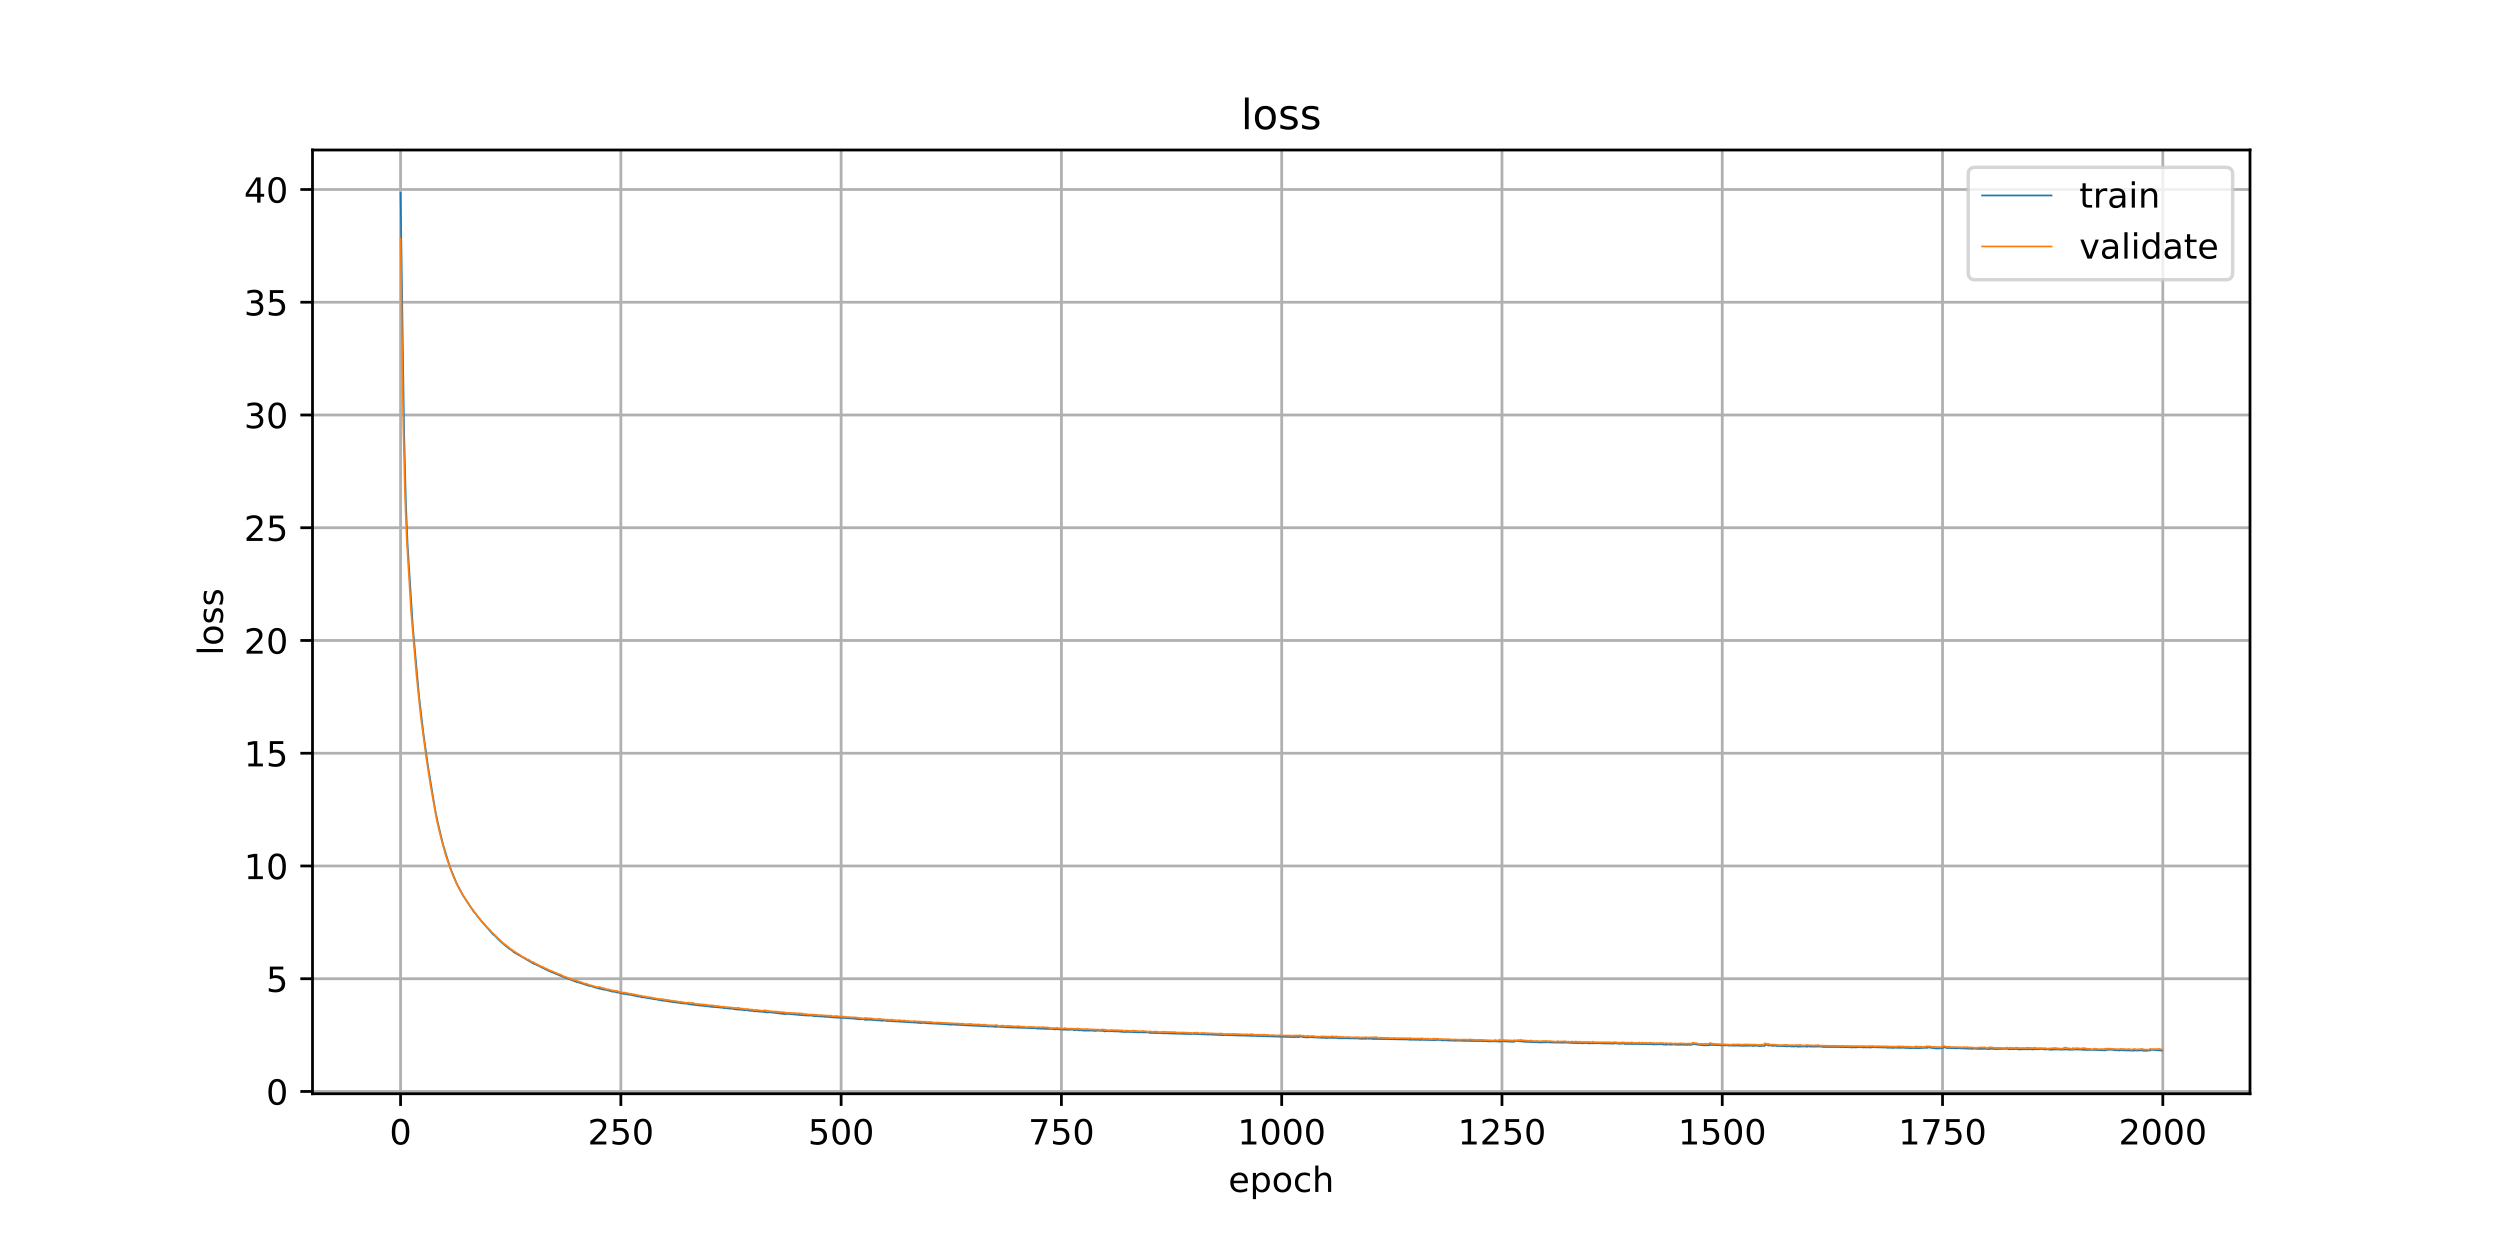 <?xml version="1.0" encoding="utf-8" standalone="no"?>
<!DOCTYPE svg PUBLIC "-//W3C//DTD SVG 1.1//EN"
  "http://www.w3.org/Graphics/SVG/1.1/DTD/svg11.dtd">
<!-- Created with matplotlib (https://matplotlib.org/) -->
<svg height="360pt" version="1.1" viewBox="0 0 720 360" width="720pt" xmlns="http://www.w3.org/2000/svg" xmlns:xlink="http://www.w3.org/1999/xlink">
 <defs>
  <style type="text/css">
*{stroke-linecap:butt;stroke-linejoin:round;}
  </style>
 </defs>
 <g id="figure_1">
  <g id="patch_1">
   <path d="M 0 360 
L 720 360 
L 720 0 
L 0 0 
z
" style="fill:#ffffff;"/>
  </g>
  <g id="axes_1">
   <g id="patch_2">
    <path d="M 90 315 
L 648 315 
L 648 43.2 
L 90 43.2 
z
" style="fill:#ffffff;"/>
   </g>
   <g id="matplotlib.axis_1">
    <g id="xtick_1">
     <g id="line2d_1">
      <path clip-path="url(#pab29ae5f05)" d="M 115.364 315 
L 115.364 43.2 
" style="fill:none;stroke:#b0b0b0;stroke-linecap:square;stroke-width:0.8;"/>
     </g>
     <g id="line2d_2">
      <defs>
       <path d="M 0 0 
L 0 3.5 
" id="md864e7e769" style="stroke:#000000;stroke-width:0.8;"/>
      </defs>
      <g>
       <use style="stroke:#000000;stroke-width:0.8;" x="115.364" xlink:href="#md864e7e769" y="315"/>
      </g>
     </g>
     <g id="text_1">
      <!-- 0 -->
      <defs>
       <path d="M 31.781 66.406 
Q 24.172 66.406 20.328 58.906 
Q 16.5 51.422 16.5 36.375 
Q 16.5 21.391 20.328 13.891 
Q 24.172 6.391 31.781 6.391 
Q 39.453 6.391 43.281 13.891 
Q 47.125 21.391 47.125 36.375 
Q 47.125 51.422 43.281 58.906 
Q 39.453 66.406 31.781 66.406 
z
M 31.781 74.219 
Q 44.047 74.219 50.516 64.516 
Q 56.984 54.828 56.984 36.375 
Q 56.984 17.969 50.516 8.266 
Q 44.047 -1.422 31.781 -1.422 
Q 19.531 -1.422 13.062 8.266 
Q 6.594 17.969 6.594 36.375 
Q 6.594 54.828 13.062 64.516 
Q 19.531 74.219 31.781 74.219 
z
" id="DejaVuSans-48"/>
      </defs>
      <g transform="translate(112.182 329.598)scale(0.1 -0.1)">
       <use xlink:href="#DejaVuSans-48"/>
      </g>
     </g>
    </g>
    <g id="xtick_2">
     <g id="line2d_3">
      <path clip-path="url(#pab29ae5f05)" d="M 178.804 315 
L 178.804 43.2 
" style="fill:none;stroke:#b0b0b0;stroke-linecap:square;stroke-width:0.8;"/>
     </g>
     <g id="line2d_4">
      <g>
       <use style="stroke:#000000;stroke-width:0.8;" x="178.804" xlink:href="#md864e7e769" y="315"/>
      </g>
     </g>
     <g id="text_2">
      <!-- 250 -->
      <defs>
       <path d="M 19.188 8.297 
L 53.609 8.297 
L 53.609 0 
L 7.328 0 
L 7.328 8.297 
Q 12.938 14.109 22.625 23.891 
Q 32.328 33.688 34.812 36.531 
Q 39.547 41.844 41.422 45.531 
Q 43.312 49.219 43.312 52.781 
Q 43.312 58.594 39.234 62.25 
Q 35.156 65.922 28.609 65.922 
Q 23.969 65.922 18.812 64.312 
Q 13.672 62.703 7.812 59.422 
L 7.812 69.391 
Q 13.766 71.781 18.938 73 
Q 24.125 74.219 28.422 74.219 
Q 39.75 74.219 46.484 68.547 
Q 53.219 62.891 53.219 53.422 
Q 53.219 48.922 51.531 44.891 
Q 49.859 40.875 45.406 35.406 
Q 44.188 33.984 37.641 27.219 
Q 31.109 20.453 19.188 8.297 
z
" id="DejaVuSans-50"/>
       <path d="M 10.797 72.906 
L 49.516 72.906 
L 49.516 64.594 
L 19.828 64.594 
L 19.828 46.734 
Q 21.969 47.469 24.109 47.828 
Q 26.266 48.188 28.422 48.188 
Q 40.625 48.188 47.75 41.5 
Q 54.891 34.812 54.891 23.391 
Q 54.891 11.625 47.562 5.094 
Q 40.234 -1.422 26.906 -1.422 
Q 22.312 -1.422 17.547 -0.641 
Q 12.797 0.141 7.719 1.703 
L 7.719 11.625 
Q 12.109 9.234 16.797 8.062 
Q 21.484 6.891 26.703 6.891 
Q 35.156 6.891 40.078 11.328 
Q 45.016 15.766 45.016 23.391 
Q 45.016 31 40.078 35.438 
Q 35.156 39.891 26.703 39.891 
Q 22.75 39.891 18.812 39.016 
Q 14.891 38.141 10.797 36.281 
z
" id="DejaVuSans-53"/>
      </defs>
      <g transform="translate(169.261 329.598)scale(0.1 -0.1)">
       <use xlink:href="#DejaVuSans-50"/>
       <use x="63.623" xlink:href="#DejaVuSans-53"/>
       <use x="127.246" xlink:href="#DejaVuSans-48"/>
      </g>
     </g>
    </g>
    <g id="xtick_3">
     <g id="line2d_5">
      <path clip-path="url(#pab29ae5f05)" d="M 242.245 315 
L 242.245 43.2 
" style="fill:none;stroke:#b0b0b0;stroke-linecap:square;stroke-width:0.8;"/>
     </g>
     <g id="line2d_6">
      <g>
       <use style="stroke:#000000;stroke-width:0.8;" x="242.245" xlink:href="#md864e7e769" y="315"/>
      </g>
     </g>
     <g id="text_3">
      <!-- 500 -->
      <g transform="translate(232.702 329.598)scale(0.1 -0.1)">
       <use xlink:href="#DejaVuSans-53"/>
       <use x="63.623" xlink:href="#DejaVuSans-48"/>
       <use x="127.246" xlink:href="#DejaVuSans-48"/>
      </g>
     </g>
    </g>
    <g id="xtick_4">
     <g id="line2d_7">
      <path clip-path="url(#pab29ae5f05)" d="M 305.686 315 
L 305.686 43.2 
" style="fill:none;stroke:#b0b0b0;stroke-linecap:square;stroke-width:0.8;"/>
     </g>
     <g id="line2d_8">
      <g>
       <use style="stroke:#000000;stroke-width:0.8;" x="305.686" xlink:href="#md864e7e769" y="315"/>
      </g>
     </g>
     <g id="text_4">
      <!-- 750 -->
      <defs>
       <path d="M 8.203 72.906 
L 55.078 72.906 
L 55.078 68.703 
L 28.609 0 
L 18.312 0 
L 43.219 64.594 
L 8.203 64.594 
z
" id="DejaVuSans-55"/>
      </defs>
      <g transform="translate(296.142 329.598)scale(0.1 -0.1)">
       <use xlink:href="#DejaVuSans-55"/>
       <use x="63.623" xlink:href="#DejaVuSans-53"/>
       <use x="127.246" xlink:href="#DejaVuSans-48"/>
      </g>
     </g>
    </g>
    <g id="xtick_5">
     <g id="line2d_9">
      <path clip-path="url(#pab29ae5f05)" d="M 369.127 315 
L 369.127 43.2 
" style="fill:none;stroke:#b0b0b0;stroke-linecap:square;stroke-width:0.8;"/>
     </g>
     <g id="line2d_10">
      <g>
       <use style="stroke:#000000;stroke-width:0.8;" x="369.127" xlink:href="#md864e7e769" y="315"/>
      </g>
     </g>
     <g id="text_5">
      <!-- 1000 -->
      <defs>
       <path d="M 12.406 8.297 
L 28.516 8.297 
L 28.516 63.922 
L 10.984 60.406 
L 10.984 69.391 
L 28.422 72.906 
L 38.281 72.906 
L 38.281 8.297 
L 54.391 8.297 
L 54.391 0 
L 12.406 0 
z
" id="DejaVuSans-49"/>
      </defs>
      <g transform="translate(356.402 329.598)scale(0.1 -0.1)">
       <use xlink:href="#DejaVuSans-49"/>
       <use x="63.623" xlink:href="#DejaVuSans-48"/>
       <use x="127.246" xlink:href="#DejaVuSans-48"/>
       <use x="190.869" xlink:href="#DejaVuSans-48"/>
      </g>
     </g>
    </g>
    <g id="xtick_6">
     <g id="line2d_11">
      <path clip-path="url(#pab29ae5f05)" d="M 432.568 315 
L 432.568 43.2 
" style="fill:none;stroke:#b0b0b0;stroke-linecap:square;stroke-width:0.8;"/>
     </g>
     <g id="line2d_12">
      <g>
       <use style="stroke:#000000;stroke-width:0.8;" x="432.568" xlink:href="#md864e7e769" y="315"/>
      </g>
     </g>
     <g id="text_6">
      <!-- 1250 -->
      <g transform="translate(419.843 329.598)scale(0.1 -0.1)">
       <use xlink:href="#DejaVuSans-49"/>
       <use x="63.623" xlink:href="#DejaVuSans-50"/>
       <use x="127.246" xlink:href="#DejaVuSans-53"/>
       <use x="190.869" xlink:href="#DejaVuSans-48"/>
      </g>
     </g>
    </g>
    <g id="xtick_7">
     <g id="line2d_13">
      <path clip-path="url(#pab29ae5f05)" d="M 496.009 315 
L 496.009 43.2 
" style="fill:none;stroke:#b0b0b0;stroke-linecap:square;stroke-width:0.8;"/>
     </g>
     <g id="line2d_14">
      <g>
       <use style="stroke:#000000;stroke-width:0.8;" x="496.009" xlink:href="#md864e7e769" y="315"/>
      </g>
     </g>
     <g id="text_7">
      <!-- 1500 -->
      <g transform="translate(483.284 329.598)scale(0.1 -0.1)">
       <use xlink:href="#DejaVuSans-49"/>
       <use x="63.623" xlink:href="#DejaVuSans-53"/>
       <use x="127.246" xlink:href="#DejaVuSans-48"/>
       <use x="190.869" xlink:href="#DejaVuSans-48"/>
      </g>
     </g>
    </g>
    <g id="xtick_8">
     <g id="line2d_15">
      <path clip-path="url(#pab29ae5f05)" d="M 559.449 315 
L 559.449 43.2 
" style="fill:none;stroke:#b0b0b0;stroke-linecap:square;stroke-width:0.8;"/>
     </g>
     <g id="line2d_16">
      <g>
       <use style="stroke:#000000;stroke-width:0.8;" x="559.449" xlink:href="#md864e7e769" y="315"/>
      </g>
     </g>
     <g id="text_8">
      <!-- 1750 -->
      <g transform="translate(546.724 329.598)scale(0.1 -0.1)">
       <use xlink:href="#DejaVuSans-49"/>
       <use x="63.623" xlink:href="#DejaVuSans-55"/>
       <use x="127.246" xlink:href="#DejaVuSans-53"/>
       <use x="190.869" xlink:href="#DejaVuSans-48"/>
      </g>
     </g>
    </g>
    <g id="xtick_9">
     <g id="line2d_17">
      <path clip-path="url(#pab29ae5f05)" d="M 622.89 315 
L 622.89 43.2 
" style="fill:none;stroke:#b0b0b0;stroke-linecap:square;stroke-width:0.8;"/>
     </g>
     <g id="line2d_18">
      <g>
       <use style="stroke:#000000;stroke-width:0.8;" x="622.89" xlink:href="#md864e7e769" y="315"/>
      </g>
     </g>
     <g id="text_9">
      <!-- 2000 -->
      <g transform="translate(610.165 329.598)scale(0.1 -0.1)">
       <use xlink:href="#DejaVuSans-50"/>
       <use x="63.623" xlink:href="#DejaVuSans-48"/>
       <use x="127.246" xlink:href="#DejaVuSans-48"/>
       <use x="190.869" xlink:href="#DejaVuSans-48"/>
      </g>
     </g>
    </g>
    <g id="text_10">
     <!-- epoch -->
     <defs>
      <path d="M 56.203 29.594 
L 56.203 25.203 
L 14.891 25.203 
Q 15.484 15.922 20.484 11.062 
Q 25.484 6.203 34.422 6.203 
Q 39.594 6.203 44.453 7.469 
Q 49.312 8.734 54.109 11.281 
L 54.109 2.781 
Q 49.266 0.734 44.188 -0.344 
Q 39.109 -1.422 33.891 -1.422 
Q 20.797 -1.422 13.156 6.188 
Q 5.516 13.812 5.516 26.812 
Q 5.516 40.234 12.766 48.109 
Q 20.016 56 32.328 56 
Q 43.359 56 49.781 48.891 
Q 56.203 41.797 56.203 29.594 
z
M 47.219 32.234 
Q 47.125 39.594 43.094 43.984 
Q 39.062 48.391 32.422 48.391 
Q 24.906 48.391 20.391 44.141 
Q 15.875 39.891 15.188 32.172 
z
" id="DejaVuSans-101"/>
      <path d="M 18.109 8.203 
L 18.109 -20.797 
L 9.078 -20.797 
L 9.078 54.688 
L 18.109 54.688 
L 18.109 46.391 
Q 20.953 51.266 25.266 53.625 
Q 29.594 56 35.594 56 
Q 45.562 56 51.781 48.094 
Q 58.016 40.188 58.016 27.297 
Q 58.016 14.406 51.781 6.484 
Q 45.562 -1.422 35.594 -1.422 
Q 29.594 -1.422 25.266 0.953 
Q 20.953 3.328 18.109 8.203 
z
M 48.688 27.297 
Q 48.688 37.203 44.609 42.844 
Q 40.531 48.484 33.406 48.484 
Q 26.266 48.484 22.188 42.844 
Q 18.109 37.203 18.109 27.297 
Q 18.109 17.391 22.188 11.75 
Q 26.266 6.109 33.406 6.109 
Q 40.531 6.109 44.609 11.75 
Q 48.688 17.391 48.688 27.297 
z
" id="DejaVuSans-112"/>
      <path d="M 30.609 48.391 
Q 23.391 48.391 19.188 42.75 
Q 14.984 37.109 14.984 27.297 
Q 14.984 17.484 19.156 11.844 
Q 23.344 6.203 30.609 6.203 
Q 37.797 6.203 41.984 11.859 
Q 46.188 17.531 46.188 27.297 
Q 46.188 37.016 41.984 42.703 
Q 37.797 48.391 30.609 48.391 
z
M 30.609 56 
Q 42.328 56 49.016 48.375 
Q 55.719 40.766 55.719 27.297 
Q 55.719 13.875 49.016 6.219 
Q 42.328 -1.422 30.609 -1.422 
Q 18.844 -1.422 12.172 6.219 
Q 5.516 13.875 5.516 27.297 
Q 5.516 40.766 12.172 48.375 
Q 18.844 56 30.609 56 
z
" id="DejaVuSans-111"/>
      <path d="M 48.781 52.594 
L 48.781 44.188 
Q 44.969 46.297 41.141 47.344 
Q 37.312 48.391 33.406 48.391 
Q 24.656 48.391 19.812 42.844 
Q 14.984 37.312 14.984 27.297 
Q 14.984 17.281 19.812 11.734 
Q 24.656 6.203 33.406 6.203 
Q 37.312 6.203 41.141 7.25 
Q 44.969 8.297 48.781 10.406 
L 48.781 2.094 
Q 45.016 0.344 40.984 -0.531 
Q 36.969 -1.422 32.422 -1.422 
Q 20.062 -1.422 12.781 6.344 
Q 5.516 14.109 5.516 27.297 
Q 5.516 40.672 12.859 48.328 
Q 20.219 56 33.016 56 
Q 37.156 56 41.109 55.141 
Q 45.062 54.297 48.781 52.594 
z
" id="DejaVuSans-99"/>
      <path d="M 54.891 33.016 
L 54.891 0 
L 45.906 0 
L 45.906 32.719 
Q 45.906 40.484 42.875 44.328 
Q 39.844 48.188 33.797 48.188 
Q 26.516 48.188 22.312 43.547 
Q 18.109 38.922 18.109 30.906 
L 18.109 0 
L 9.078 0 
L 9.078 75.984 
L 18.109 75.984 
L 18.109 46.188 
Q 21.344 51.125 25.703 53.562 
Q 30.078 56 35.797 56 
Q 45.219 56 50.047 50.172 
Q 54.891 44.344 54.891 33.016 
z
" id="DejaVuSans-104"/>
     </defs>
     <g transform="translate(353.772 343.277)scale(0.1 -0.1)">
      <use xlink:href="#DejaVuSans-101"/>
      <use x="61.523" xlink:href="#DejaVuSans-112"/>
      <use x="125" xlink:href="#DejaVuSans-111"/>
      <use x="186.182" xlink:href="#DejaVuSans-99"/>
      <use x="241.162" xlink:href="#DejaVuSans-104"/>
     </g>
    </g>
   </g>
   <g id="matplotlib.axis_2">
    <g id="ytick_1">
     <g id="line2d_19">
      <path clip-path="url(#pab29ae5f05)" d="M 90 314.341 
L 648 314.341 
" style="fill:none;stroke:#b0b0b0;stroke-linecap:square;stroke-width:0.8;"/>
     </g>
     <g id="line2d_20">
      <defs>
       <path d="M 0 0 
L -3.5 0 
" id="m721b6c7c8f" style="stroke:#000000;stroke-width:0.8;"/>
      </defs>
      <g>
       <use style="stroke:#000000;stroke-width:0.8;" x="90" xlink:href="#m721b6c7c8f" y="314.341"/>
      </g>
     </g>
     <g id="text_11">
      <!-- 0 -->
      <g transform="translate(76.638 318.14)scale(0.1 -0.1)">
       <use xlink:href="#DejaVuSans-48"/>
      </g>
     </g>
    </g>
    <g id="ytick_2">
     <g id="line2d_21">
      <path clip-path="url(#pab29ae5f05)" d="M 90 281.87 
L 648 281.87 
" style="fill:none;stroke:#b0b0b0;stroke-linecap:square;stroke-width:0.8;"/>
     </g>
     <g id="line2d_22">
      <g>
       <use style="stroke:#000000;stroke-width:0.8;" x="90" xlink:href="#m721b6c7c8f" y="281.87"/>
      </g>
     </g>
     <g id="text_12">
      <!-- 5 -->
      <g transform="translate(76.638 285.669)scale(0.1 -0.1)">
       <use xlink:href="#DejaVuSans-53"/>
      </g>
     </g>
    </g>
    <g id="ytick_3">
     <g id="line2d_23">
      <path clip-path="url(#pab29ae5f05)" d="M 90 249.399 
L 648 249.399 
" style="fill:none;stroke:#b0b0b0;stroke-linecap:square;stroke-width:0.8;"/>
     </g>
     <g id="line2d_24">
      <g>
       <use style="stroke:#000000;stroke-width:0.8;" x="90" xlink:href="#m721b6c7c8f" y="249.399"/>
      </g>
     </g>
     <g id="text_13">
      <!-- 10 -->
      <g transform="translate(70.275 253.198)scale(0.1 -0.1)">
       <use xlink:href="#DejaVuSans-49"/>
       <use x="63.623" xlink:href="#DejaVuSans-48"/>
      </g>
     </g>
    </g>
    <g id="ytick_4">
     <g id="line2d_25">
      <path clip-path="url(#pab29ae5f05)" d="M 90 216.929 
L 648 216.929 
" style="fill:none;stroke:#b0b0b0;stroke-linecap:square;stroke-width:0.8;"/>
     </g>
     <g id="line2d_26">
      <g>
       <use style="stroke:#000000;stroke-width:0.8;" x="90" xlink:href="#m721b6c7c8f" y="216.929"/>
      </g>
     </g>
     <g id="text_14">
      <!-- 15 -->
      <g transform="translate(70.275 220.728)scale(0.1 -0.1)">
       <use xlink:href="#DejaVuSans-49"/>
       <use x="63.623" xlink:href="#DejaVuSans-53"/>
      </g>
     </g>
    </g>
    <g id="ytick_5">
     <g id="line2d_27">
      <path clip-path="url(#pab29ae5f05)" d="M 90 184.458 
L 648 184.458 
" style="fill:none;stroke:#b0b0b0;stroke-linecap:square;stroke-width:0.8;"/>
     </g>
     <g id="line2d_28">
      <g>
       <use style="stroke:#000000;stroke-width:0.8;" x="90" xlink:href="#m721b6c7c8f" y="184.458"/>
      </g>
     </g>
     <g id="text_15">
      <!-- 20 -->
      <g transform="translate(70.275 188.257)scale(0.1 -0.1)">
       <use xlink:href="#DejaVuSans-50"/>
       <use x="63.623" xlink:href="#DejaVuSans-48"/>
      </g>
     </g>
    </g>
    <g id="ytick_6">
     <g id="line2d_29">
      <path clip-path="url(#pab29ae5f05)" d="M 90 151.987 
L 648 151.987 
" style="fill:none;stroke:#b0b0b0;stroke-linecap:square;stroke-width:0.8;"/>
     </g>
     <g id="line2d_30">
      <g>
       <use style="stroke:#000000;stroke-width:0.8;" x="90" xlink:href="#m721b6c7c8f" y="151.987"/>
      </g>
     </g>
     <g id="text_16">
      <!-- 25 -->
      <g transform="translate(70.275 155.786)scale(0.1 -0.1)">
       <use xlink:href="#DejaVuSans-50"/>
       <use x="63.623" xlink:href="#DejaVuSans-53"/>
      </g>
     </g>
    </g>
    <g id="ytick_7">
     <g id="line2d_31">
      <path clip-path="url(#pab29ae5f05)" d="M 90 119.516 
L 648 119.516 
" style="fill:none;stroke:#b0b0b0;stroke-linecap:square;stroke-width:0.8;"/>
     </g>
     <g id="line2d_32">
      <g>
       <use style="stroke:#000000;stroke-width:0.8;" x="90" xlink:href="#m721b6c7c8f" y="119.516"/>
      </g>
     </g>
     <g id="text_17">
      <!-- 30 -->
      <defs>
       <path d="M 40.578 39.312 
Q 47.656 37.797 51.625 33 
Q 55.609 28.219 55.609 21.188 
Q 55.609 10.406 48.188 4.484 
Q 40.766 -1.422 27.094 -1.422 
Q 22.516 -1.422 17.656 -0.516 
Q 12.797 0.391 7.625 2.203 
L 7.625 11.719 
Q 11.719 9.328 16.594 8.109 
Q 21.484 6.891 26.812 6.891 
Q 36.078 6.891 40.938 10.547 
Q 45.797 14.203 45.797 21.188 
Q 45.797 27.641 41.281 31.266 
Q 36.766 34.906 28.719 34.906 
L 20.219 34.906 
L 20.219 43.016 
L 29.109 43.016 
Q 36.375 43.016 40.234 45.922 
Q 44.094 48.828 44.094 54.297 
Q 44.094 59.906 40.109 62.906 
Q 36.141 65.922 28.719 65.922 
Q 24.656 65.922 20.016 65.031 
Q 15.375 64.156 9.812 62.312 
L 9.812 71.094 
Q 15.438 72.656 20.344 73.438 
Q 25.25 74.219 29.594 74.219 
Q 40.828 74.219 47.359 69.109 
Q 53.906 64.016 53.906 55.328 
Q 53.906 49.266 50.438 45.094 
Q 46.969 40.922 40.578 39.312 
z
" id="DejaVuSans-51"/>
      </defs>
      <g transform="translate(70.275 123.316)scale(0.1 -0.1)">
       <use xlink:href="#DejaVuSans-51"/>
       <use x="63.623" xlink:href="#DejaVuSans-48"/>
      </g>
     </g>
    </g>
    <g id="ytick_8">
     <g id="line2d_33">
      <path clip-path="url(#pab29ae5f05)" d="M 90 87.046 
L 648 87.046 
" style="fill:none;stroke:#b0b0b0;stroke-linecap:square;stroke-width:0.8;"/>
     </g>
     <g id="line2d_34">
      <g>
       <use style="stroke:#000000;stroke-width:0.8;" x="90" xlink:href="#m721b6c7c8f" y="87.046"/>
      </g>
     </g>
     <g id="text_18">
      <!-- 35 -->
      <g transform="translate(70.275 90.845)scale(0.1 -0.1)">
       <use xlink:href="#DejaVuSans-51"/>
       <use x="63.623" xlink:href="#DejaVuSans-53"/>
      </g>
     </g>
    </g>
    <g id="ytick_9">
     <g id="line2d_35">
      <path clip-path="url(#pab29ae5f05)" d="M 90 54.575 
L 648 54.575 
" style="fill:none;stroke:#b0b0b0;stroke-linecap:square;stroke-width:0.8;"/>
     </g>
     <g id="line2d_36">
      <g>
       <use style="stroke:#000000;stroke-width:0.8;" x="90" xlink:href="#m721b6c7c8f" y="54.575"/>
      </g>
     </g>
     <g id="text_19">
      <!-- 40 -->
      <defs>
       <path d="M 37.797 64.312 
L 12.891 25.391 
L 37.797 25.391 
z
M 35.203 72.906 
L 47.609 72.906 
L 47.609 25.391 
L 58.016 25.391 
L 58.016 17.188 
L 47.609 17.188 
L 47.609 0 
L 37.797 0 
L 37.797 17.188 
L 4.891 17.188 
L 4.891 26.703 
z
" id="DejaVuSans-52"/>
      </defs>
      <g transform="translate(70.275 58.374)scale(0.1 -0.1)">
       <use xlink:href="#DejaVuSans-52"/>
       <use x="63.623" xlink:href="#DejaVuSans-48"/>
      </g>
     </g>
    </g>
    <g id="text_20">
     <!-- loss -->
     <defs>
      <path d="M 9.422 75.984 
L 18.406 75.984 
L 18.406 0 
L 9.422 0 
z
" id="DejaVuSans-108"/>
      <path d="M 44.281 53.078 
L 44.281 44.578 
Q 40.484 46.531 36.375 47.5 
Q 32.281 48.484 27.875 48.484 
Q 21.188 48.484 17.844 46.438 
Q 14.5 44.391 14.5 40.281 
Q 14.5 37.156 16.891 35.375 
Q 19.281 33.594 26.516 31.984 
L 29.594 31.297 
Q 39.156 29.25 43.188 25.516 
Q 47.219 21.781 47.219 15.094 
Q 47.219 7.469 41.188 3.016 
Q 35.156 -1.422 24.609 -1.422 
Q 20.219 -1.422 15.453 -0.562 
Q 10.688 0.297 5.422 2 
L 5.422 11.281 
Q 10.406 8.688 15.234 7.391 
Q 20.062 6.109 24.812 6.109 
Q 31.156 6.109 34.562 8.281 
Q 37.984 10.453 37.984 14.406 
Q 37.984 18.062 35.516 20.016 
Q 33.062 21.969 24.703 23.781 
L 21.578 24.516 
Q 13.234 26.266 9.516 29.906 
Q 5.812 33.547 5.812 39.891 
Q 5.812 47.609 11.281 51.797 
Q 16.75 56 26.812 56 
Q 31.781 56 36.172 55.266 
Q 40.578 54.547 44.281 53.078 
z
" id="DejaVuSans-115"/>
     </defs>
     <g transform="translate(64.195 188.758)rotate(-90)scale(0.1 -0.1)">
      <use xlink:href="#DejaVuSans-108"/>
      <use x="27.783" xlink:href="#DejaVuSans-111"/>
      <use x="88.965" xlink:href="#DejaVuSans-115"/>
      <use x="141.064" xlink:href="#DejaVuSans-115"/>
     </g>
    </g>
   </g>
   <g id="line2d_37">
    <path clip-path="url(#pab29ae5f05)" d="M 115.364 55.555 
L 116.379 124.642 
L 116.886 144.6 
L 117.394 157.067 
L 118.916 180.786 
L 120.693 200.603 
L 121.961 211.359 
L 123.23 220.435 
L 125.26 232.867 
L 126.022 236.634 
L 127.544 243.032 
L 129.574 249.702 
L 131.351 254.045 
L 131.858 255.126 
L 133.381 257.941 
L 136.426 262.552 
L 136.68 262.76 
L 137.441 263.796 
L 138.456 265.085 
L 142.009 269.113 
L 142.516 269.47 
L 143.531 270.542 
L 144.293 271.249 
L 145.561 272.352 
L 146.577 273.161 
L 147.338 273.667 
L 148.099 274.317 
L 148.607 274.581 
L 153.682 277.534 
L 154.189 277.709 
L 157.742 279.467 
L 158.503 279.799 
L 162.564 281.491 
L 166.116 282.821 
L 166.37 282.816 
L 166.878 283.041 
L 167.385 283.174 
L 167.893 283.338 
L 169.669 283.926 
L 170.176 283.968 
L 170.684 284.153 
L 171.445 284.4 
L 172.207 284.577 
L 172.46 284.705 
L 172.968 284.783 
L 173.475 284.922 
L 173.983 285.005 
L 174.49 285.07 
L 175.759 285.411 
L 176.521 285.617 
L 177.028 285.586 
L 177.536 285.812 
L 178.043 285.835 
L 178.804 286.065 
L 179.058 286.026 
L 179.566 286.246 
L 180.073 286.226 
L 180.327 286.342 
L 180.835 286.376 
L 181.088 286.499 
L 181.342 286.438 
L 182.357 286.67 
L 183.372 286.878 
L 183.626 287.002 
L 184.133 286.976 
L 184.895 287.23 
L 185.402 287.23 
L 188.701 287.797 
L 189.209 287.813 
L 189.463 287.989 
L 189.716 287.943 
L 190.478 288.125 
L 191.493 288.229 
L 193.015 288.482 
L 196.06 288.88 
L 196.314 288.971 
L 196.568 288.85 
L 196.822 288.993 
L 197.583 289.022 
L 198.598 289.233 
L 200.121 289.415 
L 201.643 289.596 
L 202.151 289.624 
L 203.927 289.825 
L 204.688 289.938 
L 207.226 290.133 
L 207.48 290.23 
L 207.733 290.151 
L 208.495 290.32 
L 210.017 290.44 
L 210.271 290.541 
L 210.525 290.429 
L 211.794 290.69 
L 213.062 290.791 
L 213.316 290.734 
L 214.331 290.942 
L 214.839 290.882 
L 215.093 290.956 
L 215.346 290.902 
L 215.854 291.116 
L 216.108 291.029 
L 216.361 291.146 
L 216.869 291.095 
L 217.123 291.238 
L 217.884 291.251 
L 220.168 291.453 
L 220.422 291.386 
L 220.675 291.575 
L 221.69 291.526 
L 226.258 292.068 
L 226.512 291.983 
L 227.273 292.019 
L 230.572 292.339 
L 232.095 292.445 
L 233.11 292.505 
L 233.364 292.417 
L 234.379 292.63 
L 235.394 292.653 
L 235.901 292.742 
L 236.155 292.635 
L 236.409 292.797 
L 236.662 292.668 
L 237.424 292.844 
L 238.185 292.825 
L 238.946 292.954 
L 239.2 292.889 
L 239.454 292.991 
L 239.708 292.951 
L 239.961 293.033 
L 240.469 293.029 
L 241.991 293.115 
L 244.275 293.249 
L 246.305 293.395 
L 246.813 293.496 
L 247.067 293.437 
L 247.321 293.591 
L 247.574 293.485 
L 248.336 293.57 
L 248.589 293.443 
L 249.097 293.712 
L 250.366 293.673 
L 252.65 293.847 
L 253.665 293.895 
L 253.918 293.976 
L 254.68 293.909 
L 255.695 294.065 
L 256.202 294.049 
L 256.71 294.083 
L 257.217 294.127 
L 258.486 294.19 
L 261.278 294.357 
L 261.785 294.421 
L 262.293 294.371 
L 262.546 294.479 
L 262.8 294.398 
L 263.054 294.493 
L 263.561 294.462 
L 264.576 294.6 
L 264.83 294.561 
L 265.084 294.666 
L 265.845 294.563 
L 266.86 294.684 
L 271.428 294.917 
L 272.189 294.952 
L 273.966 295.111 
L 274.473 295.047 
L 275.234 295.155 
L 275.742 295.147 
L 278.026 295.272 
L 278.533 295.311 
L 279.295 295.334 
L 284.37 295.582 
L 284.624 295.666 
L 284.877 295.576 
L 285.639 295.656 
L 286.146 295.654 
L 286.654 295.733 
L 287.415 295.679 
L 287.923 295.743 
L 289.445 295.788 
L 289.699 295.864 
L 290.207 295.861 
L 297.819 296.129 
L 298.327 296.147 
L 298.834 296.262 
L 299.596 296.193 
L 299.85 296.317 
L 300.103 296.247 
L 300.611 296.279 
L 301.626 296.34 
L 302.133 296.291 
L 302.387 296.369 
L 302.641 296.277 
L 303.148 296.367 
L 303.656 296.424 
L 303.91 296.464 
L 304.163 296.379 
L 305.686 296.49 
L 306.194 296.526 
L 306.447 296.572 
L 306.701 296.481 
L 307.462 296.598 
L 308.985 296.504 
L 309.239 296.695 
L 309.746 296.649 
L 310.508 296.627 
L 310.761 296.78 
L 311.015 296.629 
L 311.523 296.799 
L 311.776 296.687 
L 312.03 296.823 
L 313.299 296.812 
L 314.568 296.8 
L 315.329 296.91 
L 316.09 296.816 
L 317.359 296.891 
L 317.613 296.861 
L 318.12 297.041 
L 318.882 296.937 
L 319.136 296.93 
L 319.389 297.066 
L 319.643 296.966 
L 321.673 297.066 
L 321.927 297.017 
L 322.434 297.1 
L 323.196 297.164 
L 324.211 297.239 
L 324.465 297.154 
L 324.972 297.207 
L 325.226 297.149 
L 325.48 297.255 
L 325.987 297.169 
L 326.241 297.271 
L 327.002 297.258 
L 328.017 297.326 
L 328.271 297.237 
L 328.525 297.333 
L 328.779 297.281 
L 329.286 297.329 
L 330.809 297.326 
L 331.062 297.474 
L 333.6 297.531 
L 334.108 297.526 
L 335.123 297.598 
L 335.884 297.57 
L 336.645 297.623 
L 342.989 297.812 
L 343.497 297.754 
L 346.542 297.889 
L 347.557 297.913 
L 348.065 297.986 
L 348.318 297.882 
L 348.826 297.966 
L 352.379 298.142 
L 352.632 298.066 
L 353.14 298.102 
L 372.172 298.669 
L 372.933 298.694 
L 373.441 298.616 
L 373.948 298.693 
L 374.71 298.504 
L 375.217 298.679 
L 376.486 298.775 
L 377.247 298.692 
L 381.054 298.905 
L 381.308 298.827 
L 382.069 298.983 
L 382.576 298.889 
L 383.591 298.921 
L 383.845 298.782 
L 384.099 298.969 
L 384.86 298.872 
L 385.368 299.024 
L 387.652 299.017 
L 389.682 299.069 
L 390.189 299.046 
L 390.443 299.124 
L 390.697 298.988 
L 391.204 299.131 
L 391.458 299.099 
L 391.712 299.203 
L 391.966 299.128 
L 392.473 299.199 
L 392.727 299.134 
L 393.234 299.187 
L 393.996 299.09 
L 394.249 299.185 
L 394.503 299.11 
L 395.518 299.223 
L 399.325 299.258 
L 399.578 299.208 
L 400.086 299.294 
L 400.594 299.272 
L 401.862 299.314 
L 405.415 299.368 
L 405.923 299.438 
L 406.684 299.438 
L 407.191 299.451 
L 407.445 299.404 
L 407.699 299.476 
L 408.46 299.419 
L 408.714 299.519 
L 409.475 299.464 
L 412.52 299.546 
L 413.028 299.554 
L 414.043 299.487 
L 415.058 299.533 
L 415.312 299.64 
L 416.327 299.601 
L 417.088 299.668 
L 417.596 299.66 
L 418.611 299.732 
L 418.864 299.671 
L 419.118 299.731 
L 419.626 299.698 
L 421.402 299.756 
L 422.417 299.772 
L 425.462 299.833 
L 425.97 299.814 
L 426.224 299.846 
L 426.477 299.761 
L 426.985 299.87 
L 428 299.849 
L 428.761 299.926 
L 430.791 299.883 
L 431.045 299.962 
L 431.553 299.886 
L 431.806 300.035 
L 432.314 299.878 
L 432.568 299.94 
L 432.821 299.833 
L 433.329 299.922 
L 434.344 299.959 
L 435.867 300.036 
L 436.374 299.922 
L 436.628 299.75 
L 437.389 299.911 
L 437.643 299.859 
L 438.15 299.93 
L 438.404 299.89 
L 438.912 300.031 
L 440.688 300.082 
L 440.942 300.144 
L 441.449 300.123 
L 443.226 300.18 
L 443.48 300.252 
L 443.987 300.185 
L 444.495 300.188 
L 445.763 300.156 
L 446.525 300.215 
L 447.032 300.236 
L 448.047 300.273 
L 448.809 300.258 
L 449.57 300.281 
L 451.346 300.274 
L 451.854 300.313 
L 452.869 300.38 
L 453.884 300.385 
L 454.645 300.44 
L 454.899 300.351 
L 455.66 300.482 
L 456.168 300.419 
L 457.183 300.394 
L 457.436 300.501 
L 458.198 300.453 
L 460.989 300.45 
L 461.497 300.507 
L 464.034 300.521 
L 464.542 300.571 
L 465.303 300.455 
L 466.318 300.618 
L 467.587 300.506 
L 467.841 300.647 
L 473.677 300.695 
L 474.692 300.743 
L 475.2 300.694 
L 475.707 300.741 
L 476.215 300.785 
L 478.753 300.733 
L 479.26 300.874 
L 479.514 300.778 
L 479.768 300.902 
L 480.529 300.755 
L 480.783 300.865 
L 482.305 300.814 
L 482.813 300.882 
L 484.589 300.872 
L 486.112 300.92 
L 486.366 300.855 
L 486.873 300.944 
L 487.888 300.688 
L 489.411 300.941 
L 491.187 301.065 
L 491.948 301.014 
L 492.202 301.086 
L 492.456 300.918 
L 497.024 301.084 
L 497.277 301.007 
L 497.785 301.132 
L 498.546 301.124 
L 500.069 301.161 
L 500.322 301.1 
L 500.576 301.169 
L 500.83 301.11 
L 501.338 301.185 
L 502.099 301.199 
L 503.368 301.147 
L 503.621 301.198 
L 504.129 301.102 
L 504.89 301.232 
L 505.905 301.136 
L 506.667 301.282 
L 507.682 301.206 
L 508.189 301.238 
L 508.697 300.759 
L 509.204 301.109 
L 509.965 301.064 
L 510.219 301.2 
L 511.234 301.166 
L 511.742 301.238 
L 514.279 301.3 
L 514.533 301.374 
L 515.041 301.275 
L 515.295 301.34 
L 515.802 301.338 
L 516.056 301.426 
L 516.31 301.321 
L 516.563 301.419 
L 517.325 301.316 
L 517.578 301.426 
L 518.086 301.423 
L 519.355 301.38 
L 519.862 301.402 
L 520.116 301.349 
L 520.37 301.481 
L 520.877 301.29 
L 521.131 301.423 
L 521.639 301.399 
L 522.146 301.438 
L 524.176 301.394 
L 525.191 301.529 
L 525.953 301.525 
L 529.759 301.544 
L 530.267 301.607 
L 530.774 301.485 
L 531.028 301.64 
L 531.282 301.525 
L 531.535 301.62 
L 532.043 301.537 
L 532.297 301.652 
L 532.55 301.497 
L 533.058 301.677 
L 533.565 301.627 
L 534.581 301.648 
L 535.088 301.574 
L 535.596 301.626 
L 536.103 301.51 
L 536.357 301.647 
L 536.864 301.643 
L 537.372 301.601 
L 537.626 301.703 
L 537.879 301.599 
L 538.641 301.692 
L 539.402 301.592 
L 542.955 301.689 
L 543.208 301.616 
L 543.462 301.763 
L 544.731 301.738 
L 544.985 301.82 
L 545.746 301.734 
L 547.269 301.795 
L 547.522 301.704 
L 547.776 301.788 
L 548.284 301.72 
L 548.791 301.851 
L 549.045 301.773 
L 549.806 301.857 
L 551.583 301.846 
L 552.344 301.861 
L 553.105 301.867 
L 553.359 301.737 
L 553.613 301.834 
L 554.628 301.737 
L 554.882 301.814 
L 555.643 301.63 
L 556.15 301.786 
L 556.658 301.845 
L 556.912 301.815 
L 557.165 301.939 
L 557.673 301.914 
L 557.927 301.983 
L 558.18 301.905 
L 558.434 301.955 
L 559.196 301.872 
L 559.703 301.784 
L 559.957 301.579 
L 560.718 301.852 
L 561.226 301.825 
L 563.763 301.924 
L 564.017 301.855 
L 564.778 301.934 
L 568.331 302.061 
L 568.585 301.971 
L 569.092 302.056 
L 569.854 302.085 
L 571.884 302.052 
L 572.137 302.038 
L 572.391 302.173 
L 573.406 302.045 
L 574.675 302.132 
L 578.228 302.04 
L 578.482 302.205 
L 579.497 302.121 
L 580.004 302.174 
L 580.258 302.163 
L 580.512 302.029 
L 581.019 302.188 
L 581.78 302.241 
L 582.288 302.192 
L 582.796 302.19 
L 583.811 302.195 
L 584.318 302.206 
L 584.572 302.12 
L 585.333 302.25 
L 586.348 302.132 
L 586.602 302.235 
L 586.856 302.121 
L 587.363 302.17 
L 587.617 302.08 
L 587.871 302.144 
L 588.125 302.076 
L 588.886 302.246 
L 589.393 302.194 
L 590.155 302.266 
L 590.408 302.237 
L 590.662 302.355 
L 591.17 302.255 
L 592.946 302.246 
L 593.454 302.312 
L 595.484 302.217 
L 595.737 302.318 
L 596.499 302.32 
L 597.006 302.312 
L 598.021 302.208 
L 598.275 302.291 
L 598.529 302.22 
L 598.783 302.294 
L 599.29 302.29 
L 599.798 302.332 
L 600.813 302.343 
L 601.066 302.435 
L 601.574 302.362 
L 602.082 302.352 
L 606.396 302.503 
L 606.649 302.386 
L 607.411 302.307 
L 608.426 302.333 
L 608.933 302.436 
L 609.187 302.475 
L 609.441 302.391 
L 609.694 302.514 
L 609.948 302.459 
L 610.456 302.557 
L 610.963 302.363 
L 611.217 302.521 
L 611.725 302.466 
L 612.232 302.542 
L 612.74 302.531 
L 613.501 302.559 
L 614.008 302.56 
L 614.262 302.621 
L 614.77 302.528 
L 615.531 302.571 
L 616.8 302.496 
L 617.054 302.502 
L 617.307 302.624 
L 618.069 302.62 
L 618.576 302.62 
L 618.83 302.499 
L 619.337 302.513 
L 619.591 302.345 
L 620.099 302.364 
L 622.636 302.566 
L 622.636 302.566 
" style="fill:none;stroke:#1f77b4;stroke-linecap:square;stroke-width:0.5;"/>
   </g>
   <g id="line2d_38">
    <path clip-path="url(#pab29ae5f05)" d="M 115.364 68.751 
L 116.125 121.118 
L 116.632 142.213 
L 117.14 155.38 
L 118.409 176.28 
L 119.931 194.328 
L 121.2 206.441 
L 122.723 217.91 
L 123.992 226.175 
L 125.768 236.053 
L 127.037 241.435 
L 128.559 246.922 
L 130.336 251.829 
L 131.604 254.711 
L 131.858 255.072 
L 132.366 256.143 
L 132.62 256.509 
L 133.127 257.523 
L 133.635 258.304 
L 134.142 259.098 
L 135.411 260.989 
L 136.68 262.73 
L 137.187 263.369 
L 138.202 264.673 
L 140.486 267.275 
L 140.74 267.469 
L 141.247 268.028 
L 141.755 268.6 
L 144.8 271.516 
L 147.084 273.299 
L 147.592 273.643 
L 147.845 273.922 
L 148.099 273.938 
L 148.607 274.378 
L 149.368 274.757 
L 150.383 275.542 
L 150.637 275.582 
L 150.89 275.808 
L 151.144 275.854 
L 151.906 276.361 
L 152.159 276.335 
L 153.174 277.028 
L 153.682 277.114 
L 153.936 277.395 
L 154.697 277.697 
L 155.204 278.035 
L 156.473 278.568 
L 157.235 278.985 
L 157.488 279.022 
L 157.996 279.362 
L 158.25 279.353 
L 158.503 279.61 
L 158.757 279.603 
L 160.787 280.502 
L 161.549 280.735 
L 162.056 281.079 
L 163.832 281.702 
L 164.594 282.004 
L 164.847 282.047 
L 165.101 282.253 
L 165.355 282.192 
L 168.654 283.348 
L 168.908 283.286 
L 169.415 283.568 
L 172.207 284.358 
L 172.46 284.202 
L 173.729 284.641 
L 173.983 284.624 
L 174.744 284.89 
L 175.506 284.993 
L 175.759 285.144 
L 176.013 285.134 
L 176.521 285.346 
L 176.774 285.225 
L 177.282 285.437 
L 177.789 285.378 
L 178.043 285.594 
L 179.566 285.874 
L 179.82 285.831 
L 180.327 286.036 
L 180.581 285.974 
L 181.342 286.234 
L 181.596 286.164 
L 182.103 286.343 
L 182.357 286.308 
L 182.865 286.484 
L 183.118 286.464 
L 183.88 286.682 
L 184.895 286.826 
L 185.402 286.992 
L 185.656 286.928 
L 186.164 287.11 
L 187.686 287.29 
L 187.94 287.408 
L 188.447 287.446 
L 189.463 287.696 
L 189.97 287.682 
L 191.239 287.831 
L 191.493 288.004 
L 191.746 287.89 
L 192 288.031 
L 192.254 287.938 
L 192.508 288.111 
L 192.761 288.029 
L 193.015 288.192 
L 193.776 288.205 
L 194.03 288.37 
L 194.284 288.262 
L 194.538 288.36 
L 195.045 288.416 
L 195.807 288.573 
L 196.06 288.474 
L 196.314 288.644 
L 196.822 288.595 
L 197.075 288.771 
L 198.598 288.801 
L 199.106 288.878 
L 199.613 288.842 
L 200.121 289.106 
L 201.643 289.195 
L 201.897 289.314 
L 202.404 289.234 
L 202.658 289.349 
L 203.419 289.349 
L 204.181 289.551 
L 204.688 289.534 
L 205.703 289.611 
L 205.957 289.778 
L 206.211 289.689 
L 206.465 289.815 
L 206.718 289.698 
L 207.48 289.906 
L 208.749 289.96 
L 209.256 290.143 
L 209.51 290.034 
L 209.764 290.112 
L 210.271 290.117 
L 210.779 290.199 
L 212.047 290.319 
L 212.809 290.236 
L 213.062 290.479 
L 213.316 290.424 
L 213.57 290.501 
L 213.824 290.453 
L 214.078 290.584 
L 214.585 290.562 
L 214.839 290.707 
L 215.093 290.572 
L 216.361 290.805 
L 216.615 290.721 
L 216.869 290.882 
L 217.123 290.852 
L 217.376 290.961 
L 217.63 290.834 
L 219.66 291.128 
L 220.168 290.971 
L 220.929 291.081 
L 221.183 291.179 
L 221.437 291.138 
L 221.69 291.264 
L 222.198 291.224 
L 222.452 291.331 
L 222.705 291.265 
L 222.959 291.398 
L 223.467 291.283 
L 223.974 291.435 
L 224.482 291.379 
L 224.736 291.511 
L 225.243 291.483 
L 225.751 291.539 
L 226.004 291.544 
L 226.258 291.685 
L 227.273 291.678 
L 228.542 291.799 
L 228.796 291.721 
L 229.303 291.864 
L 229.557 291.894 
L 230.065 291.824 
L 231.08 291.943 
L 231.333 291.916 
L 231.587 292.108 
L 232.095 292.016 
L 232.348 292.148 
L 235.394 292.284 
L 235.901 292.452 
L 236.409 292.343 
L 237.424 292.451 
L 238.693 292.53 
L 239.2 292.521 
L 239.454 292.526 
L 239.961 292.733 
L 240.723 292.593 
L 241.738 292.767 
L 242.245 292.768 
L 242.499 292.752 
L 242.753 292.904 
L 243.007 292.742 
L 243.26 292.881 
L 244.783 292.935 
L 245.037 293.031 
L 245.29 292.961 
L 245.544 293.031 
L 246.052 292.984 
L 248.843 293.326 
L 249.097 293.132 
L 249.351 293.354 
L 249.604 293.197 
L 250.112 293.318 
L 250.619 293.248 
L 251.381 293.413 
L 252.65 293.546 
L 253.157 293.393 
L 253.665 293.521 
L 254.68 293.606 
L 254.933 293.715 
L 255.441 293.666 
L 256.202 293.731 
L 256.456 293.796 
L 256.71 293.616 
L 257.217 293.759 
L 257.979 293.846 
L 258.486 293.946 
L 258.74 293.807 
L 260.009 293.956 
L 260.262 293.887 
L 261.024 294.012 
L 262.546 294.14 
L 262.8 294.218 
L 263.054 294.065 
L 264.323 294.201 
L 264.83 294.177 
L 265.591 294.271 
L 266.607 294.255 
L 267.114 294.368 
L 267.368 294.311 
L 267.622 294.369 
L 267.875 294.261 
L 268.129 294.424 
L 268.637 294.371 
L 268.89 294.559 
L 269.652 294.483 
L 270.159 294.492 
L 275.234 294.775 
L 275.742 294.762 
L 276.503 294.869 
L 276.757 294.79 
L 277.011 294.896 
L 277.265 294.819 
L 278.026 294.972 
L 279.802 294.894 
L 280.056 295.056 
L 280.817 295.009 
L 281.071 295.116 
L 281.325 295.048 
L 281.579 295.1 
L 281.832 295 
L 282.34 295.147 
L 283.862 295.112 
L 284.116 295.256 
L 285.131 295.274 
L 285.385 295.392 
L 285.639 295.237 
L 285.893 295.339 
L 287.161 295.229 
L 287.415 295.459 
L 288.176 295.464 
L 288.43 295.373 
L 288.684 295.43 
L 288.938 295.359 
L 289.445 295.562 
L 290.207 295.419 
L 292.49 295.638 
L 293.505 295.517 
L 293.759 295.685 
L 294.52 295.664 
L 294.774 295.721 
L 295.028 295.648 
L 295.282 295.832 
L 295.789 295.774 
L 297.312 295.756 
L 297.819 295.807 
L 298.073 295.795 
L 298.327 295.896 
L 299.342 295.815 
L 299.85 295.933 
L 300.103 295.818 
L 301.372 295.922 
L 301.626 295.869 
L 302.133 296.019 
L 302.641 296.084 
L 304.163 296.086 
L 304.417 295.967 
L 304.671 296.128 
L 305.179 296.145 
L 306.194 296.236 
L 306.701 296.103 
L 307.462 296.27 
L 308.477 296.251 
L 309.493 296.303 
L 310.254 296.299 
L 310.508 296.177 
L 310.761 296.38 
L 311.015 296.301 
L 311.523 296.429 
L 311.776 296.31 
L 312.03 296.462 
L 312.791 296.337 
L 313.806 296.455 
L 316.852 296.567 
L 317.105 296.675 
L 317.359 296.458 
L 319.643 296.781 
L 319.897 296.622 
L 321.419 296.732 
L 321.673 296.617 
L 321.927 296.797 
L 322.434 296.733 
L 323.449 296.79 
L 323.703 296.908 
L 324.465 296.81 
L 324.972 296.886 
L 325.733 296.911 
L 325.987 296.993 
L 326.241 296.797 
L 327.763 296.964 
L 328.271 297.008 
L 328.525 296.951 
L 328.779 297.038 
L 329.032 296.892 
L 330.047 297.03 
L 330.809 297.18 
L 331.062 297.001 
L 331.824 297.189 
L 332.839 297.074 
L 333.346 297.159 
L 333.854 297.215 
L 334.108 297.319 
L 334.361 297.162 
L 334.615 297.273 
L 335.123 297.134 
L 336.391 297.239 
L 338.422 297.251 
L 338.929 297.402 
L 339.183 297.336 
L 339.437 297.416 
L 339.69 297.336 
L 339.944 297.471 
L 340.198 297.34 
L 342.736 297.455 
L 343.243 297.485 
L 343.497 297.533 
L 344.004 297.419 
L 344.512 297.493 
L 344.766 297.353 
L 345.527 297.614 
L 345.781 297.595 
L 346.034 297.45 
L 346.542 297.546 
L 346.796 297.478 
L 347.303 297.566 
L 347.811 297.585 
L 349.08 297.629 
L 351.11 297.729 
L 351.363 297.632 
L 352.886 297.82 
L 353.394 297.732 
L 353.647 297.867 
L 354.155 297.742 
L 354.662 297.88 
L 354.916 297.765 
L 355.677 297.788 
L 357.454 297.864 
L 357.961 297.932 
L 358.215 297.87 
L 358.469 297.947 
L 359.23 297.861 
L 359.738 297.979 
L 360.499 297.813 
L 360.753 298.034 
L 361.006 297.907 
L 361.26 298.058 
L 361.768 297.992 
L 362.275 298.05 
L 362.783 297.979 
L 363.037 298.083 
L 363.544 298.001 
L 363.798 298.1 
L 364.052 297.912 
L 364.305 298.137 
L 364.559 298.045 
L 365.067 298.05 
L 365.32 298.041 
L 365.574 298.195 
L 366.335 298.114 
L 367.858 298.219 
L 368.873 298.147 
L 369.381 298.267 
L 370.142 298.227 
L 371.918 298.247 
L 372.172 298.376 
L 372.426 298.23 
L 374.202 298.244 
L 374.456 298.149 
L 374.71 298.317 
L 375.217 298.312 
L 375.471 298.262 
L 375.978 298.452 
L 376.74 298.284 
L 376.994 298.468 
L 378.009 298.34 
L 379.024 298.552 
L 379.785 298.527 
L 380.039 298.614 
L 380.546 298.481 
L 381.815 298.523 
L 383.338 298.579 
L 383.591 298.431 
L 384.099 298.53 
L 384.353 298.62 
L 384.86 298.471 
L 385.114 298.69 
L 385.368 298.553 
L 385.875 298.671 
L 386.129 298.582 
L 386.383 298.692 
L 386.89 298.616 
L 387.144 298.742 
L 388.159 298.681 
L 388.92 298.704 
L 389.174 298.814 
L 390.189 298.731 
L 390.697 298.757 
L 390.951 298.686 
L 391.204 298.868 
L 391.458 298.717 
L 391.712 298.905 
L 392.219 298.731 
L 392.727 298.829 
L 392.981 298.846 
L 393.234 298.675 
L 393.488 298.794 
L 393.996 298.796 
L 396.533 298.716 
L 396.787 298.911 
L 397.802 298.878 
L 399.578 298.93 
L 399.832 298.848 
L 400.086 299.004 
L 400.847 298.965 
L 401.101 299.03 
L 401.355 298.902 
L 401.862 298.995 
L 405.161 299.015 
L 405.415 298.996 
L 405.669 299.136 
L 405.923 298.966 
L 406.684 299.115 
L 407.191 299.086 
L 409.475 299.102 
L 409.729 299.015 
L 409.983 299.258 
L 410.49 299.108 
L 410.998 299.257 
L 411.252 299.071 
L 411.759 299.29 
L 412.013 299.183 
L 412.267 299.282 
L 413.028 299.087 
L 413.282 299.223 
L 413.789 299.162 
L 414.297 299.169 
L 414.551 299.319 
L 414.804 299.199 
L 415.058 299.285 
L 415.566 299.252 
L 416.073 299.352 
L 416.327 299.252 
L 417.088 299.326 
L 417.342 299.26 
L 417.849 299.396 
L 418.357 299.369 
L 418.611 299.446 
L 418.864 299.34 
L 420.387 299.455 
L 421.656 299.395 
L 422.925 299.479 
L 423.178 299.339 
L 424.194 299.474 
L 424.447 299.404 
L 424.701 299.541 
L 425.209 299.459 
L 425.462 299.544 
L 425.97 299.456 
L 430.284 299.68 
L 430.538 299.52 
L 431.045 299.621 
L 431.299 299.701 
L 431.553 299.658 
L 431.806 299.435 
L 432.06 299.637 
L 432.314 299.655 
L 432.568 299.511 
L 433.837 299.6 
L 434.344 299.599 
L 434.598 299.598 
L 434.852 299.718 
L 435.105 299.603 
L 435.359 299.706 
L 435.613 299.64 
L 435.867 299.749 
L 436.12 299.546 
L 436.628 299.719 
L 436.882 299.557 
L 437.135 299.703 
L 437.389 299.497 
L 437.643 299.667 
L 437.897 299.481 
L 438.404 299.59 
L 440.434 299.781 
L 440.942 299.639 
L 441.196 299.829 
L 441.703 299.795 
L 442.211 299.857 
L 442.718 299.792 
L 443.226 299.887 
L 443.733 299.891 
L 444.241 299.822 
L 445.51 299.805 
L 445.763 299.954 
L 446.017 299.833 
L 448.047 299.997 
L 448.301 300.075 
L 448.555 299.827 
L 449.062 299.989 
L 450.839 299.892 
L 451.092 300.037 
L 451.854 299.987 
L 452.107 300.144 
L 452.615 299.95 
L 453.376 300.088 
L 453.63 299.96 
L 454.138 300.042 
L 454.391 300.011 
L 454.645 300.142 
L 454.899 300 
L 455.406 300.144 
L 455.66 300.067 
L 455.914 300.137 
L 456.168 300.058 
L 456.675 300.11 
L 456.929 300.035 
L 457.183 300.206 
L 457.436 300.023 
L 457.944 300.143 
L 458.198 300.099 
L 458.452 300.249 
L 458.705 300.006 
L 459.213 300.167 
L 464.034 300.188 
L 464.288 300.278 
L 464.796 300.132 
L 465.049 300.201 
L 465.303 300.154 
L 466.064 300.339 
L 466.318 300.238 
L 466.572 300.349 
L 467.333 300.153 
L 467.587 300.318 
L 467.841 300.228 
L 468.095 300.344 
L 468.602 300.261 
L 468.856 300.372 
L 469.11 300.261 
L 469.363 300.351 
L 469.871 300.212 
L 470.632 300.375 
L 471.647 300.329 
L 471.901 300.371 
L 472.155 300.23 
L 472.409 300.389 
L 472.662 300.411 
L 472.916 300.255 
L 473.424 300.395 
L 473.931 300.341 
L 474.185 300.295 
L 474.439 300.446 
L 475.2 300.307 
L 476.215 300.428 
L 476.469 300.364 
L 476.722 300.499 
L 477.23 300.391 
L 477.484 300.48 
L 477.991 300.392 
L 479.006 300.41 
L 479.514 300.571 
L 479.768 300.41 
L 480.275 300.511 
L 480.783 300.511 
L 481.29 300.452 
L 481.798 300.586 
L 482.052 300.613 
L 482.559 300.453 
L 482.813 300.595 
L 484.335 300.478 
L 484.589 300.609 
L 484.843 300.5 
L 485.35 300.594 
L 486.873 300.539 
L 487.127 300.722 
L 487.381 300.345 
L 487.634 300.296 
L 488.396 300.471 
L 488.649 300.454 
L 489.157 300.663 
L 489.918 300.651 
L 490.679 300.642 
L 492.202 300.625 
L 492.456 300.381 
L 492.71 300.4 
L 492.963 300.645 
L 493.217 300.546 
L 493.725 300.694 
L 493.978 300.616 
L 494.486 300.684 
L 498.8 300.898 
L 499.054 300.735 
L 499.307 300.823 
L 499.815 300.82 
L 500.322 300.813 
L 501.084 300.787 
L 501.338 300.893 
L 502.099 300.841 
L 502.606 300.805 
L 503.621 300.821 
L 504.89 300.869 
L 505.398 300.842 
L 506.92 300.962 
L 507.174 300.831 
L 507.935 300.956 
L 508.189 300.527 
L 508.443 300.512 
L 508.95 300.735 
L 509.204 300.589 
L 509.712 300.832 
L 509.965 300.81 
L 510.219 300.907 
L 510.473 300.834 
L 511.234 300.89 
L 512.249 300.97 
L 512.503 301.044 
L 513.011 300.954 
L 513.264 301.027 
L 513.772 300.951 
L 514.279 300.924 
L 514.787 300.954 
L 515.802 301.082 
L 516.056 300.939 
L 516.31 301.057 
L 518.593 300.941 
L 518.847 301.098 
L 519.862 301.106 
L 520.116 300.979 
L 522.654 301.124 
L 522.907 301.007 
L 523.161 301.109 
L 523.669 300.95 
L 523.922 301.162 
L 524.43 301.159 
L 534.834 301.285 
L 535.342 301.257 
L 535.596 301.378 
L 536.103 301.221 
L 536.357 301.345 
L 536.611 301.284 
L 537.118 301.293 
L 537.626 301.327 
L 537.879 301.384 
L 538.133 301.236 
L 538.387 301.373 
L 538.641 301.247 
L 539.148 301.316 
L 539.402 301.199 
L 539.656 301.352 
L 540.671 301.314 
L 540.925 301.366 
L 541.178 301.266 
L 541.432 301.362 
L 541.686 301.32 
L 541.94 301.403 
L 542.193 301.305 
L 542.447 301.416 
L 542.955 301.301 
L 543.208 301.482 
L 543.462 301.316 
L 543.97 301.444 
L 544.224 301.351 
L 544.477 301.467 
L 544.985 301.403 
L 546 301.451 
L 546.254 301.487 
L 546.507 301.307 
L 546.761 301.416 
L 547.269 301.315 
L 547.522 301.467 
L 548.284 301.365 
L 548.537 301.504 
L 549.045 301.437 
L 550.314 301.487 
L 550.821 301.523 
L 551.075 301.627 
L 551.583 301.391 
L 552.851 301.46 
L 553.359 301.433 
L 553.613 301.606 
L 554.12 301.44 
L 554.374 301.545 
L 554.882 301.305 
L 555.389 301.426 
L 555.643 301.3 
L 556.15 301.496 
L 556.658 301.496 
L 557.673 301.574 
L 558.434 301.518 
L 558.688 301.673 
L 558.942 301.531 
L 559.196 301.526 
L 559.703 301.218 
L 560.718 301.53 
L 561.479 301.438 
L 561.733 301.57 
L 562.241 301.556 
L 562.748 301.564 
L 565.54 301.649 
L 565.793 301.522 
L 566.047 301.687 
L 566.555 301.572 
L 567.316 301.718 
L 567.57 301.619 
L 568.585 301.772 
L 568.839 301.716 
L 569.092 301.786 
L 569.6 301.717 
L 570.615 301.643 
L 571.122 301.702 
L 571.63 301.634 
L 572.391 301.887 
L 572.899 301.609 
L 573.406 301.701 
L 573.66 301.617 
L 573.914 301.76 
L 574.929 301.784 
L 577.72 301.835 
L 577.974 301.675 
L 578.228 301.858 
L 578.989 301.761 
L 579.243 301.908 
L 579.497 301.746 
L 580.258 301.901 
L 580.512 301.707 
L 580.765 301.809 
L 581.019 301.731 
L 581.527 301.855 
L 582.034 301.842 
L 582.796 301.824 
L 583.303 301.892 
L 583.557 301.761 
L 585.841 301.854 
L 586.094 301.703 
L 586.348 301.876 
L 588.378 301.862 
L 588.632 301.936 
L 589.14 301.854 
L 589.393 302.034 
L 591.931 301.816 
L 592.185 301.986 
L 592.439 301.842 
L 592.692 301.975 
L 594.215 302.014 
L 594.469 301.743 
L 594.722 301.804 
L 594.976 301.699 
L 595.484 301.934 
L 595.737 301.89 
L 596.499 302.047 
L 596.753 302.079 
L 597.006 301.819 
L 597.26 302.105 
L 597.514 301.913 
L 598.529 301.874 
L 599.036 302.023 
L 599.544 301.916 
L 599.798 301.941 
L 600.051 301.819 
L 600.559 301.942 
L 601.32 302.079 
L 601.828 302.053 
L 602.082 302.06 
L 602.335 302.207 
L 602.843 302.18 
L 603.097 301.999 
L 603.35 302.117 
L 603.604 302.012 
L 604.112 302.144 
L 604.619 302.162 
L 605.634 302.13 
L 605.888 302.188 
L 606.396 301.992 
L 606.649 302.139 
L 606.903 301.992 
L 607.157 302.082 
L 607.411 301.993 
L 608.172 302.086 
L 608.679 302.099 
L 610.202 302.19 
L 610.456 302.169 
L 610.709 302.023 
L 611.217 302.185 
L 611.471 302.104 
L 612.486 302.209 
L 613.247 302.112 
L 613.755 302.301 
L 614.77 302.107 
L 615.277 302.252 
L 617.054 302.091 
L 617.307 302.252 
L 618.83 302.318 
L 619.337 302.036 
L 619.591 302.201 
L 620.352 302.111 
L 620.86 302.165 
L 621.875 302.089 
L 622.383 302.248 
L 622.636 302.249 
L 622.636 302.249 
" style="fill:none;stroke:#ff7f0e;stroke-linecap:square;stroke-width:0.5;"/>
   </g>
   <g id="patch_3">
    <path d="M 90 315 
L 90 43.2 
" style="fill:none;stroke:#000000;stroke-linecap:square;stroke-linejoin:miter;stroke-width:0.8;"/>
   </g>
   <g id="patch_4">
    <path d="M 648 315 
L 648 43.2 
" style="fill:none;stroke:#000000;stroke-linecap:square;stroke-linejoin:miter;stroke-width:0.8;"/>
   </g>
   <g id="patch_5">
    <path d="M 90 315 
L 648 315 
" style="fill:none;stroke:#000000;stroke-linecap:square;stroke-linejoin:miter;stroke-width:0.8;"/>
   </g>
   <g id="patch_6">
    <path d="M 90 43.2 
L 648 43.2 
" style="fill:none;stroke:#000000;stroke-linecap:square;stroke-linejoin:miter;stroke-width:0.8;"/>
   </g>
   <g id="text_21">
    <!-- loss -->
    <g transform="translate(357.411 37.2)scale(0.12 -0.12)">
     <use xlink:href="#DejaVuSans-108"/>
     <use x="27.783" xlink:href="#DejaVuSans-111"/>
     <use x="88.965" xlink:href="#DejaVuSans-115"/>
     <use x="141.064" xlink:href="#DejaVuSans-115"/>
    </g>
   </g>
   <g id="legend_1">
    <g id="patch_7">
     <path d="M 568.847 80.556 
L 641 80.556 
Q 643 80.556 643 78.556 
L 643 50.2 
Q 643 48.2 641 48.2 
L 568.847 48.2 
Q 566.847 48.2 566.847 50.2 
L 566.847 78.556 
Q 566.847 80.556 568.847 80.556 
z
" style="fill:#ffffff;opacity:0.8;stroke:#cccccc;stroke-linejoin:miter;"/>
    </g>
    <g id="line2d_39">
     <path d="M 570.847 56.298 
L 590.847 56.298 
" style="fill:none;stroke:#1f77b4;stroke-linecap:square;stroke-width:0.5;"/>
    </g>
    <g id="line2d_40"/>
    <g id="text_22">
     <!-- train -->
     <defs>
      <path d="M 18.312 70.219 
L 18.312 54.688 
L 36.812 54.688 
L 36.812 47.703 
L 18.312 47.703 
L 18.312 18.016 
Q 18.312 11.328 20.141 9.422 
Q 21.969 7.516 27.594 7.516 
L 36.812 7.516 
L 36.812 0 
L 27.594 0 
Q 17.188 0 13.234 3.875 
Q 9.281 7.766 9.281 18.016 
L 9.281 47.703 
L 2.688 47.703 
L 2.688 54.688 
L 9.281 54.688 
L 9.281 70.219 
z
" id="DejaVuSans-116"/>
      <path d="M 41.109 46.297 
Q 39.594 47.172 37.812 47.578 
Q 36.031 48 33.891 48 
Q 26.266 48 22.188 43.047 
Q 18.109 38.094 18.109 28.812 
L 18.109 0 
L 9.078 0 
L 9.078 54.688 
L 18.109 54.688 
L 18.109 46.188 
Q 20.953 51.172 25.484 53.578 
Q 30.031 56 36.531 56 
Q 37.453 56 38.578 55.875 
Q 39.703 55.766 41.062 55.516 
z
" id="DejaVuSans-114"/>
      <path d="M 34.281 27.484 
Q 23.391 27.484 19.188 25 
Q 14.984 22.516 14.984 16.5 
Q 14.984 11.719 18.141 8.906 
Q 21.297 6.109 26.703 6.109 
Q 34.188 6.109 38.703 11.406 
Q 43.219 16.703 43.219 25.484 
L 43.219 27.484 
z
M 52.203 31.203 
L 52.203 0 
L 43.219 0 
L 43.219 8.297 
Q 40.141 3.328 35.547 0.953 
Q 30.953 -1.422 24.312 -1.422 
Q 15.922 -1.422 10.953 3.297 
Q 6 8.016 6 15.922 
Q 6 25.141 12.172 29.828 
Q 18.359 34.516 30.609 34.516 
L 43.219 34.516 
L 43.219 35.406 
Q 43.219 41.609 39.141 45 
Q 35.062 48.391 27.688 48.391 
Q 23 48.391 18.547 47.266 
Q 14.109 46.141 10.016 43.891 
L 10.016 52.203 
Q 14.938 54.109 19.578 55.047 
Q 24.219 56 28.609 56 
Q 40.484 56 46.344 49.844 
Q 52.203 43.703 52.203 31.203 
z
" id="DejaVuSans-97"/>
      <path d="M 9.422 54.688 
L 18.406 54.688 
L 18.406 0 
L 9.422 0 
z
M 9.422 75.984 
L 18.406 75.984 
L 18.406 64.594 
L 9.422 64.594 
z
" id="DejaVuSans-105"/>
      <path d="M 54.891 33.016 
L 54.891 0 
L 45.906 0 
L 45.906 32.719 
Q 45.906 40.484 42.875 44.328 
Q 39.844 48.188 33.797 48.188 
Q 26.516 48.188 22.312 43.547 
Q 18.109 38.922 18.109 30.906 
L 18.109 0 
L 9.078 0 
L 9.078 54.688 
L 18.109 54.688 
L 18.109 46.188 
Q 21.344 51.125 25.703 53.562 
Q 30.078 56 35.797 56 
Q 45.219 56 50.047 50.172 
Q 54.891 44.344 54.891 33.016 
z
" id="DejaVuSans-110"/>
     </defs>
     <g transform="translate(598.847 59.798)scale(0.1 -0.1)">
      <use xlink:href="#DejaVuSans-116"/>
      <use x="39.209" xlink:href="#DejaVuSans-114"/>
      <use x="80.322" xlink:href="#DejaVuSans-97"/>
      <use x="141.602" xlink:href="#DejaVuSans-105"/>
      <use x="169.385" xlink:href="#DejaVuSans-110"/>
     </g>
    </g>
    <g id="line2d_41">
     <path d="M 570.847 70.977 
L 590.847 70.977 
" style="fill:none;stroke:#ff7f0e;stroke-linecap:square;stroke-width:0.5;"/>
    </g>
    <g id="line2d_42"/>
    <g id="text_23">
     <!-- validate -->
     <defs>
      <path d="M 2.984 54.688 
L 12.5 54.688 
L 29.594 8.797 
L 46.688 54.688 
L 56.203 54.688 
L 35.688 0 
L 23.484 0 
z
" id="DejaVuSans-118"/>
      <path d="M 45.406 46.391 
L 45.406 75.984 
L 54.391 75.984 
L 54.391 0 
L 45.406 0 
L 45.406 8.203 
Q 42.578 3.328 38.25 0.953 
Q 33.938 -1.422 27.875 -1.422 
Q 17.969 -1.422 11.734 6.484 
Q 5.516 14.406 5.516 27.297 
Q 5.516 40.188 11.734 48.094 
Q 17.969 56 27.875 56 
Q 33.938 56 38.25 53.625 
Q 42.578 51.266 45.406 46.391 
z
M 14.797 27.297 
Q 14.797 17.391 18.875 11.75 
Q 22.953 6.109 30.078 6.109 
Q 37.203 6.109 41.297 11.75 
Q 45.406 17.391 45.406 27.297 
Q 45.406 37.203 41.297 42.844 
Q 37.203 48.484 30.078 48.484 
Q 22.953 48.484 18.875 42.844 
Q 14.797 37.203 14.797 27.297 
z
" id="DejaVuSans-100"/>
     </defs>
     <g transform="translate(598.847 74.477)scale(0.1 -0.1)">
      <use xlink:href="#DejaVuSans-118"/>
      <use x="59.18" xlink:href="#DejaVuSans-97"/>
      <use x="120.459" xlink:href="#DejaVuSans-108"/>
      <use x="148.242" xlink:href="#DejaVuSans-105"/>
      <use x="176.025" xlink:href="#DejaVuSans-100"/>
      <use x="239.502" xlink:href="#DejaVuSans-97"/>
      <use x="300.781" xlink:href="#DejaVuSans-116"/>
      <use x="339.99" xlink:href="#DejaVuSans-101"/>
     </g>
    </g>
   </g>
  </g>
 </g>
 <defs>
  <clipPath id="pab29ae5f05">
   <rect height="271.8" width="558" x="90" y="43.2"/>
  </clipPath>
 </defs>
</svg>
